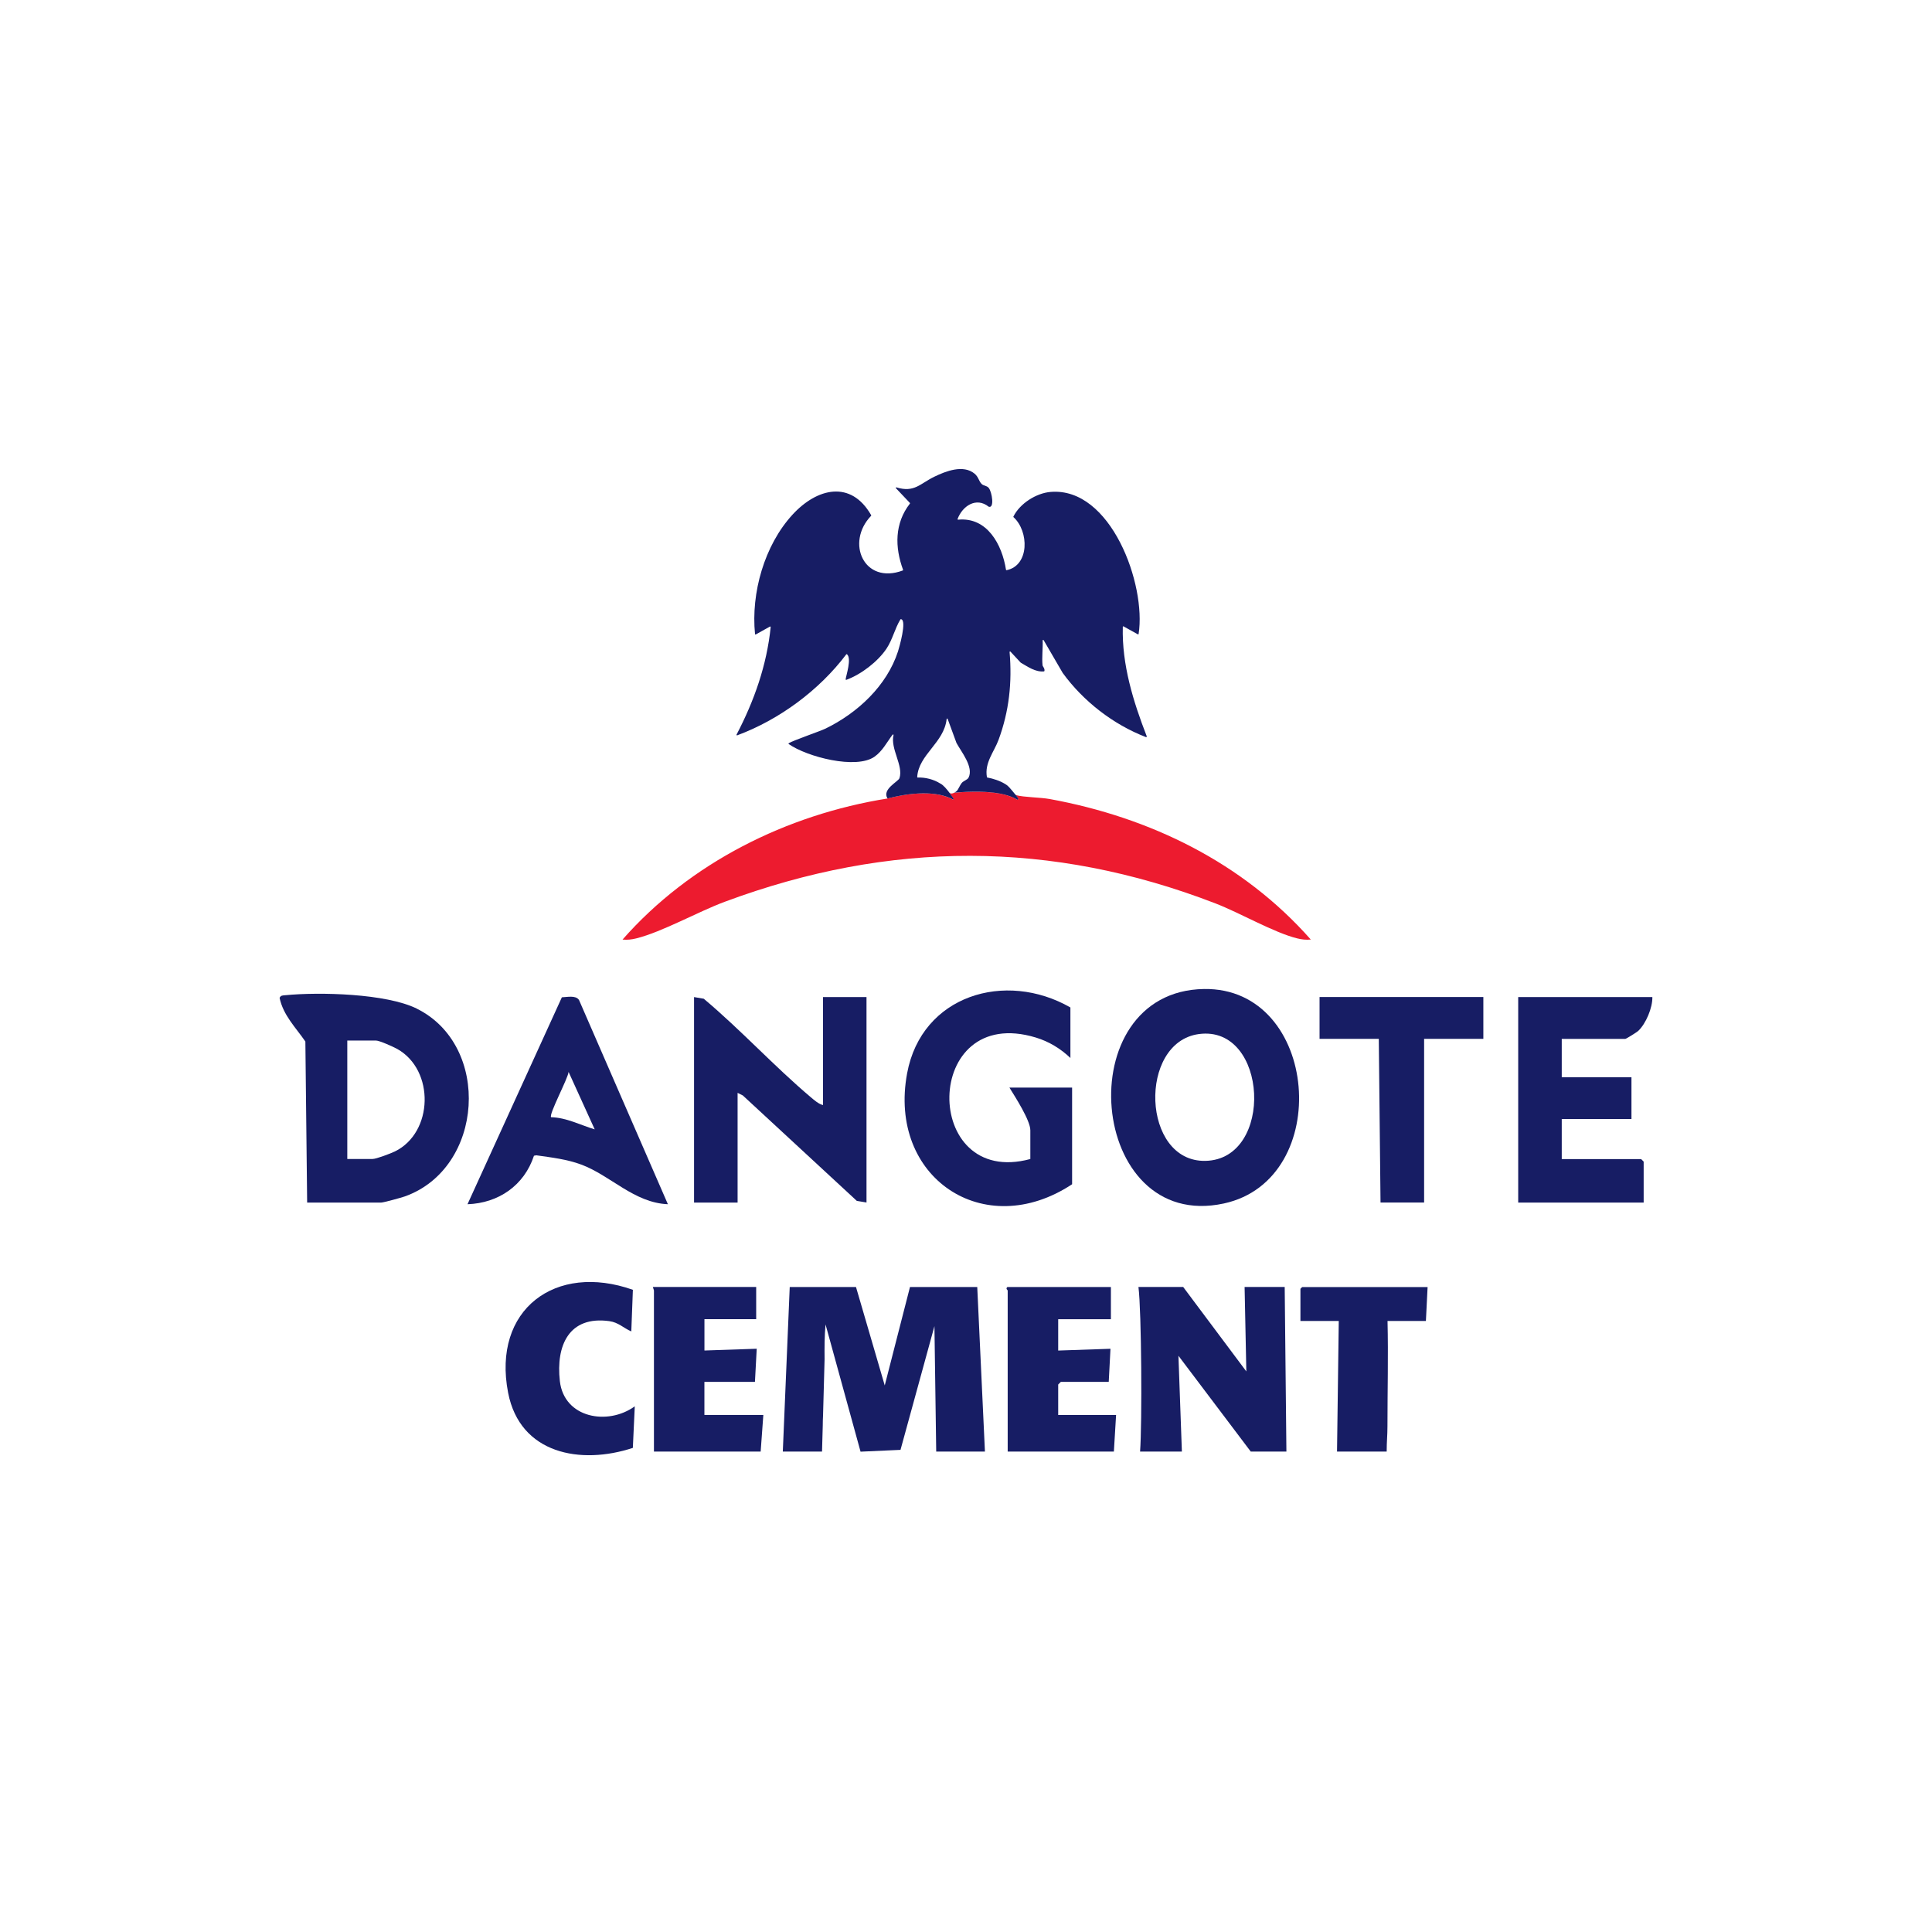 <svg width="500" height="500" viewBox="0 0 500 500" fill="none" xmlns="http://www.w3.org/2000/svg">
<rect width="500" height="500" fill="white"/>
<g clip-path="url(#clip0_11_9681)">
<path d="M339.24 243.152C338.01 243.272 336.91 243.152 335.71 242.852C329.73 241.382 320.82 236.212 314.56 233.802C272.11 217.412 230.23 217.512 187.61 233.362C180.58 235.972 171.41 241.182 164.64 242.862C163.44 243.152 162.34 243.282 161.11 243.162C178.59 223.282 203.57 210.832 229.66 206.652C229.7 206.652 229.73 206.632 229.76 206.622C230.2 206.512 230.64 206.402 231.06 206.312C231.29 206.262 231.52 206.212 231.74 206.162C231.99 206.112 232.23 206.062 232.47 206.012C232.88 205.932 233.28 205.862 233.67 205.792C241.39 204.522 245.26 206.132 246.55 206.882C246.61 206.912 246.67 206.902 246.71 206.862C246.75 206.822 246.77 206.762 246.73 206.692C246.64 206.552 246.53 206.392 246.41 206.212C246.35 206.122 246.28 206.022 246.21 205.912C246.06 205.692 245.89 205.462 245.72 205.222C246.05 205.412 246.46 205.432 246.98 205.142C247.5 205.092 248.01 205.062 248.5 205.032C258.44 204.402 261.88 206.152 263.21 206.932C263.3 206.982 263.4 206.962 263.45 206.902C263.51 206.852 263.54 206.752 263.5 206.672C263.5 206.672 263.5 206.662 263.49 206.652C263.33 206.412 263.13 206.112 262.91 205.792C262.91 205.792 262.91 205.772 262.9 205.772C265.09 206.362 269.14 206.332 271.69 206.792C297.68 211.552 321.66 223.242 339.24 243.162V243.152Z" fill="#ED1B2F"/>
<path d="M246.761 206.782C246.761 206.782 246.741 206.842 246.721 206.862C246.741 206.842 246.751 206.812 246.761 206.782Z" fill="#ED1B2F"/>
<path d="M246.74 206.692C246.74 206.692 246.76 206.752 246.76 206.782C246.76 206.752 246.76 206.722 246.74 206.692C246.65 206.552 246.54 206.382 246.42 206.212C246.54 206.392 246.65 206.552 246.74 206.692Z" fill="#ED1B2F"/>
<path d="M263.471 206.892C263.411 206.952 263.321 206.982 263.231 206.922C261.901 206.132 258.461 204.392 248.521 205.022C258.701 204.332 262.341 206.052 263.481 206.892H263.471Z" fill="#ED1B2F"/>
<path d="M254.921 375.662H242.291L241.831 343.212L233.051 375.222L222.711 375.692L213.651 342.762C213.371 345.752 213.371 348.762 213.401 351.782L213.011 366.072V366.162C212.961 367.042 212.931 367.932 212.931 368.842V368.882L212.741 375.672H202.591L204.381 333.082H221.531L228.971 358.552L235.501 333.082H252.911L254.901 375.672L254.921 375.662Z" fill="#171D64"/>
<path d="M107.85 261.022C99.93 257.112 82.67 256.692 73.84 257.562C73.23 257.622 72.66 257.562 72.36 258.252C73.29 262.742 76.53 265.912 79.03 269.542L79.49 311.222H98.66C99.27 311.222 103.85 309.952 104.74 309.642C125.27 302.362 127.25 270.622 107.85 261.032V261.022ZM102.15 298.012C101.08 298.532 97.38 299.942 96.42 299.942H89.88V269.292H97.32C98.2 269.292 101.82 270.922 102.81 271.472C112.54 276.922 112.2 293.132 102.16 298.012H102.15Z" fill="#171D64"/>
<path d="M311.591 255.952C276.261 256.512 281.511 319.072 316.721 311.462C345.321 305.282 341.441 255.482 311.591 255.952ZM311.961 300.432C295.421 300.772 294.501 269.722 310.281 267.612C328.211 265.212 329.861 300.062 311.961 300.432Z" fill="#171D64"/>
<path d="M224.25 258.032V311.212L221.75 310.792L192.24 283.502L190.89 282.832V311.222H179.62V258.042L182.13 258.472C191.72 266.522 200.28 275.892 209.83 283.962C210.67 284.672 211.91 285.772 213 285.982V258.042H224.27L224.25 258.032Z" fill="#171D64"/>
<path d="M277.46 281.472V306.482C254.69 321.512 229.75 304.782 234.76 277.772C238.51 257.542 260.2 251.092 277.02 260.732V273.802C274.48 271.382 271.48 269.552 268.1 268.522C238.57 259.532 238.38 307.602 266.65 299.952V292.512C266.65 289.952 262.69 283.812 261.24 281.472H277.47H277.46Z" fill="#171D64"/>
<path d="M424.7 299.952L425.38 300.632V311.222H392.91V258.042H427.63C427.69 260.812 425.98 264.892 423.98 266.792C423.63 267.132 420.84 268.862 420.64 268.862H404.18V278.782H422.22V289.602H404.18V299.972H424.7V299.952Z" fill="#171D64"/>
<path d="M323.69 375.662L304.98 350.872L305.87 375.662H295.05C295.6 368.352 295.43 339.332 294.63 333.072H306.21L322.55 354.922L322.1 333.072H332.48L332.92 375.662H323.67H323.69Z" fill="#171D64"/>
<path d="M149.81 258.742C148.94 257.532 146.78 258.052 145.41 258.102L120.99 311.652C129.02 311.372 135.66 306.792 138.19 299.102L138.8 298.992C142.73 299.552 146.69 300.002 150.43 301.392C158 304.202 164.1 311.292 172.85 311.652L149.82 258.732L149.81 258.742ZM142.63 289.132C141.95 288.482 146.99 279.142 147.15 277.412L153.91 292.282C150.2 291.152 146.6 289.242 142.64 289.132H142.63Z" fill="#171D64"/>
<path d="M288.84 366.202H273.86V358.312L274.54 357.632H286.94L287.39 349.062L273.86 349.522V341.412H287.5V333.082H260.7C260.18 333.562 260.79 333.842 260.79 333.982V375.672H288.27L288.84 366.212V366.202Z" fill="#171D64"/>
<path d="M197.55 366.202L196.86 375.662H169.24V333.972C169.24 333.832 169.09 333.562 168.95 333.072H195.7V341.402H182.31V349.512L195.84 349.052L195.38 357.622H182.3V366.192H197.53L197.55 366.202Z" fill="#171D64"/>
<path d="M383.89 258.032V268.852H368.56V311.212H357.28L356.83 268.852H341.5V258.032H383.89Z" fill="#171D64"/>
<path d="M164.28 363.952L163.78 374.712C150.27 379.162 134.58 376.312 131.5 360.442C127.32 338.882 143.77 326.712 163.79 333.802L163.38 344.572C161.37 343.702 160.05 342.232 157.7 341.912C147.22 340.462 143.85 348.252 144.89 357.422C145.98 367.032 157.32 369.002 164.28 363.952Z" fill="#171D64"/>
<path d="M369.011 341.862H359.091C359.311 350.942 359.071 360.072 359.071 369.152C359.071 371.532 358.871 372.982 358.871 375.672H346.021L346.471 341.872H336.551V333.542L337.001 333.092H369.461L369.021 341.872L369.011 341.862Z" fill="#171D64"/>
<path d="M296.571 190.762C288.121 187.512 280.351 181.482 275.031 174.162L270.091 165.672C270.021 165.552 269.831 165.602 269.841 165.742C269.921 167.852 269.601 170.142 269.811 172.172C269.841 172.472 270.461 173.032 270.291 173.662C270.271 173.712 270.221 173.752 270.161 173.762C267.931 173.962 266.021 172.552 264.191 171.512C264.181 171.512 264.171 171.502 264.161 171.492C263.991 171.302 262.201 169.372 261.511 168.642C261.421 168.552 261.271 168.622 261.281 168.742C261.951 176.612 261.181 183.992 258.431 191.452C257.271 194.612 254.761 197.372 255.411 201.112C255.411 201.172 255.461 201.212 255.521 201.222C257.031 201.502 258.781 202.062 260.121 202.892C260.251 202.972 260.371 203.052 260.491 203.132C261.371 203.742 262.651 205.582 262.901 205.752C262.911 205.762 262.921 205.772 262.941 205.782C263.161 206.112 263.361 206.402 263.521 206.642C263.521 206.642 263.521 206.652 263.531 206.662C263.571 206.752 263.541 206.842 263.481 206.892C263.421 206.952 263.331 206.982 263.241 206.922C261.911 206.132 258.471 204.392 248.531 205.022C248.041 205.052 247.531 205.092 247.011 205.132C247.191 205.032 247.381 204.892 247.591 204.712C248.001 204.362 248.401 203.232 248.891 202.632C249.341 202.082 250.371 201.822 250.661 201.252C252.051 198.502 248.751 194.552 247.511 192.232C247.511 192.232 247.511 192.222 247.511 192.212L245.251 186.052C245.201 185.912 245.011 185.942 244.991 186.082C244.331 192.252 237.731 195.262 237.371 201.092C237.371 201.172 237.431 201.232 237.511 201.232C239.431 201.142 241.671 201.702 243.351 202.782H243.361C244.101 203.142 245.021 204.212 245.761 205.222C245.941 205.462 246.101 205.692 246.251 205.912C246.321 206.012 246.391 206.112 246.451 206.212C246.571 206.392 246.681 206.552 246.771 206.692C246.791 206.722 246.791 206.752 246.791 206.782C246.791 206.812 246.771 206.842 246.751 206.862C246.711 206.902 246.651 206.912 246.591 206.882C245.291 206.142 241.431 204.522 233.711 205.792C233.321 205.862 232.921 205.932 232.511 206.012C232.271 206.062 232.031 206.102 231.781 206.162C231.561 206.212 231.331 206.252 231.101 206.312C230.681 206.402 230.241 206.512 229.801 206.622C229.741 206.642 229.671 206.622 229.641 206.562C228.271 204.212 232.471 202.282 232.771 201.402C233.871 198.202 230.381 193.782 231.241 190.242C231.281 190.102 231.091 190.022 231.001 190.132C229.511 192.092 228.401 194.372 226.311 195.842C221.551 199.172 208.911 195.902 204.121 192.562C204.041 192.512 204.051 192.392 204.121 192.342C205.231 191.642 212.291 189.222 213.621 188.572C221.911 184.542 229.501 177.512 232.401 168.582C232.651 167.812 234.821 160.412 233.151 160.242C233.101 160.242 233.051 160.262 233.021 160.312C231.571 162.682 231.011 165.482 229.431 167.862C227.201 171.212 222.881 174.532 219.031 175.942C218.941 175.972 218.841 175.892 218.851 175.802C218.971 174.792 220.461 170.412 219.201 169.322C219.151 169.272 219.061 169.292 219.011 169.352C212.041 178.602 201.691 186.262 190.791 190.302C190.671 190.352 190.571 190.222 190.621 190.112C195.191 181.372 198.441 172.162 199.451 162.292C199.461 162.182 199.351 162.102 199.251 162.162L195.601 164.192C195.511 164.242 195.411 164.192 195.401 164.092C194.331 153.482 197.801 141.142 205.111 133.182C211.441 126.292 220.231 124.152 225.461 133.332C225.491 133.382 225.481 133.452 225.441 133.492C218.761 140.432 223.621 151.382 233.631 147.642C233.701 147.612 233.731 147.532 233.711 147.462C231.561 141.612 231.501 135.442 235.481 130.332C235.521 130.282 235.521 130.202 235.481 130.162L231.871 126.352C231.781 126.252 231.871 126.092 232.011 126.132C236.601 127.562 238.131 125.162 241.781 123.382C244.791 121.922 249.301 120.162 252.231 122.592C253.261 123.452 253.311 124.552 254.071 125.272C254.561 125.742 255.381 125.662 255.881 126.272C256.741 127.322 257.411 131.642 255.881 131.142C252.631 128.542 249.081 130.952 247.821 134.312C247.781 134.402 247.871 134.502 247.961 134.492C255.491 133.762 259.341 140.942 260.351 147.452C260.361 147.532 260.441 147.582 260.511 147.562C266.451 146.342 266.321 137.502 262.301 133.842C262.251 133.802 262.241 133.742 262.271 133.682C263.941 130.302 268.171 127.622 271.871 127.312C287.511 125.982 296.691 151.312 294.671 164.072C294.661 164.162 294.551 164.212 294.471 164.162L290.781 162.112C290.691 162.062 290.581 162.122 290.581 162.232C290.321 172.002 293.281 181.562 296.781 190.562C296.831 190.672 296.721 190.782 296.611 190.742L296.571 190.762Z" fill="#171D64"/>
</g>
<defs>
<clipPath id="clip0_11_9681">
<rect width="355.26" height="255.2" fill="white" transform="translate(72.37 121.402)"/>
</clipPath>
</defs>
</svg>
